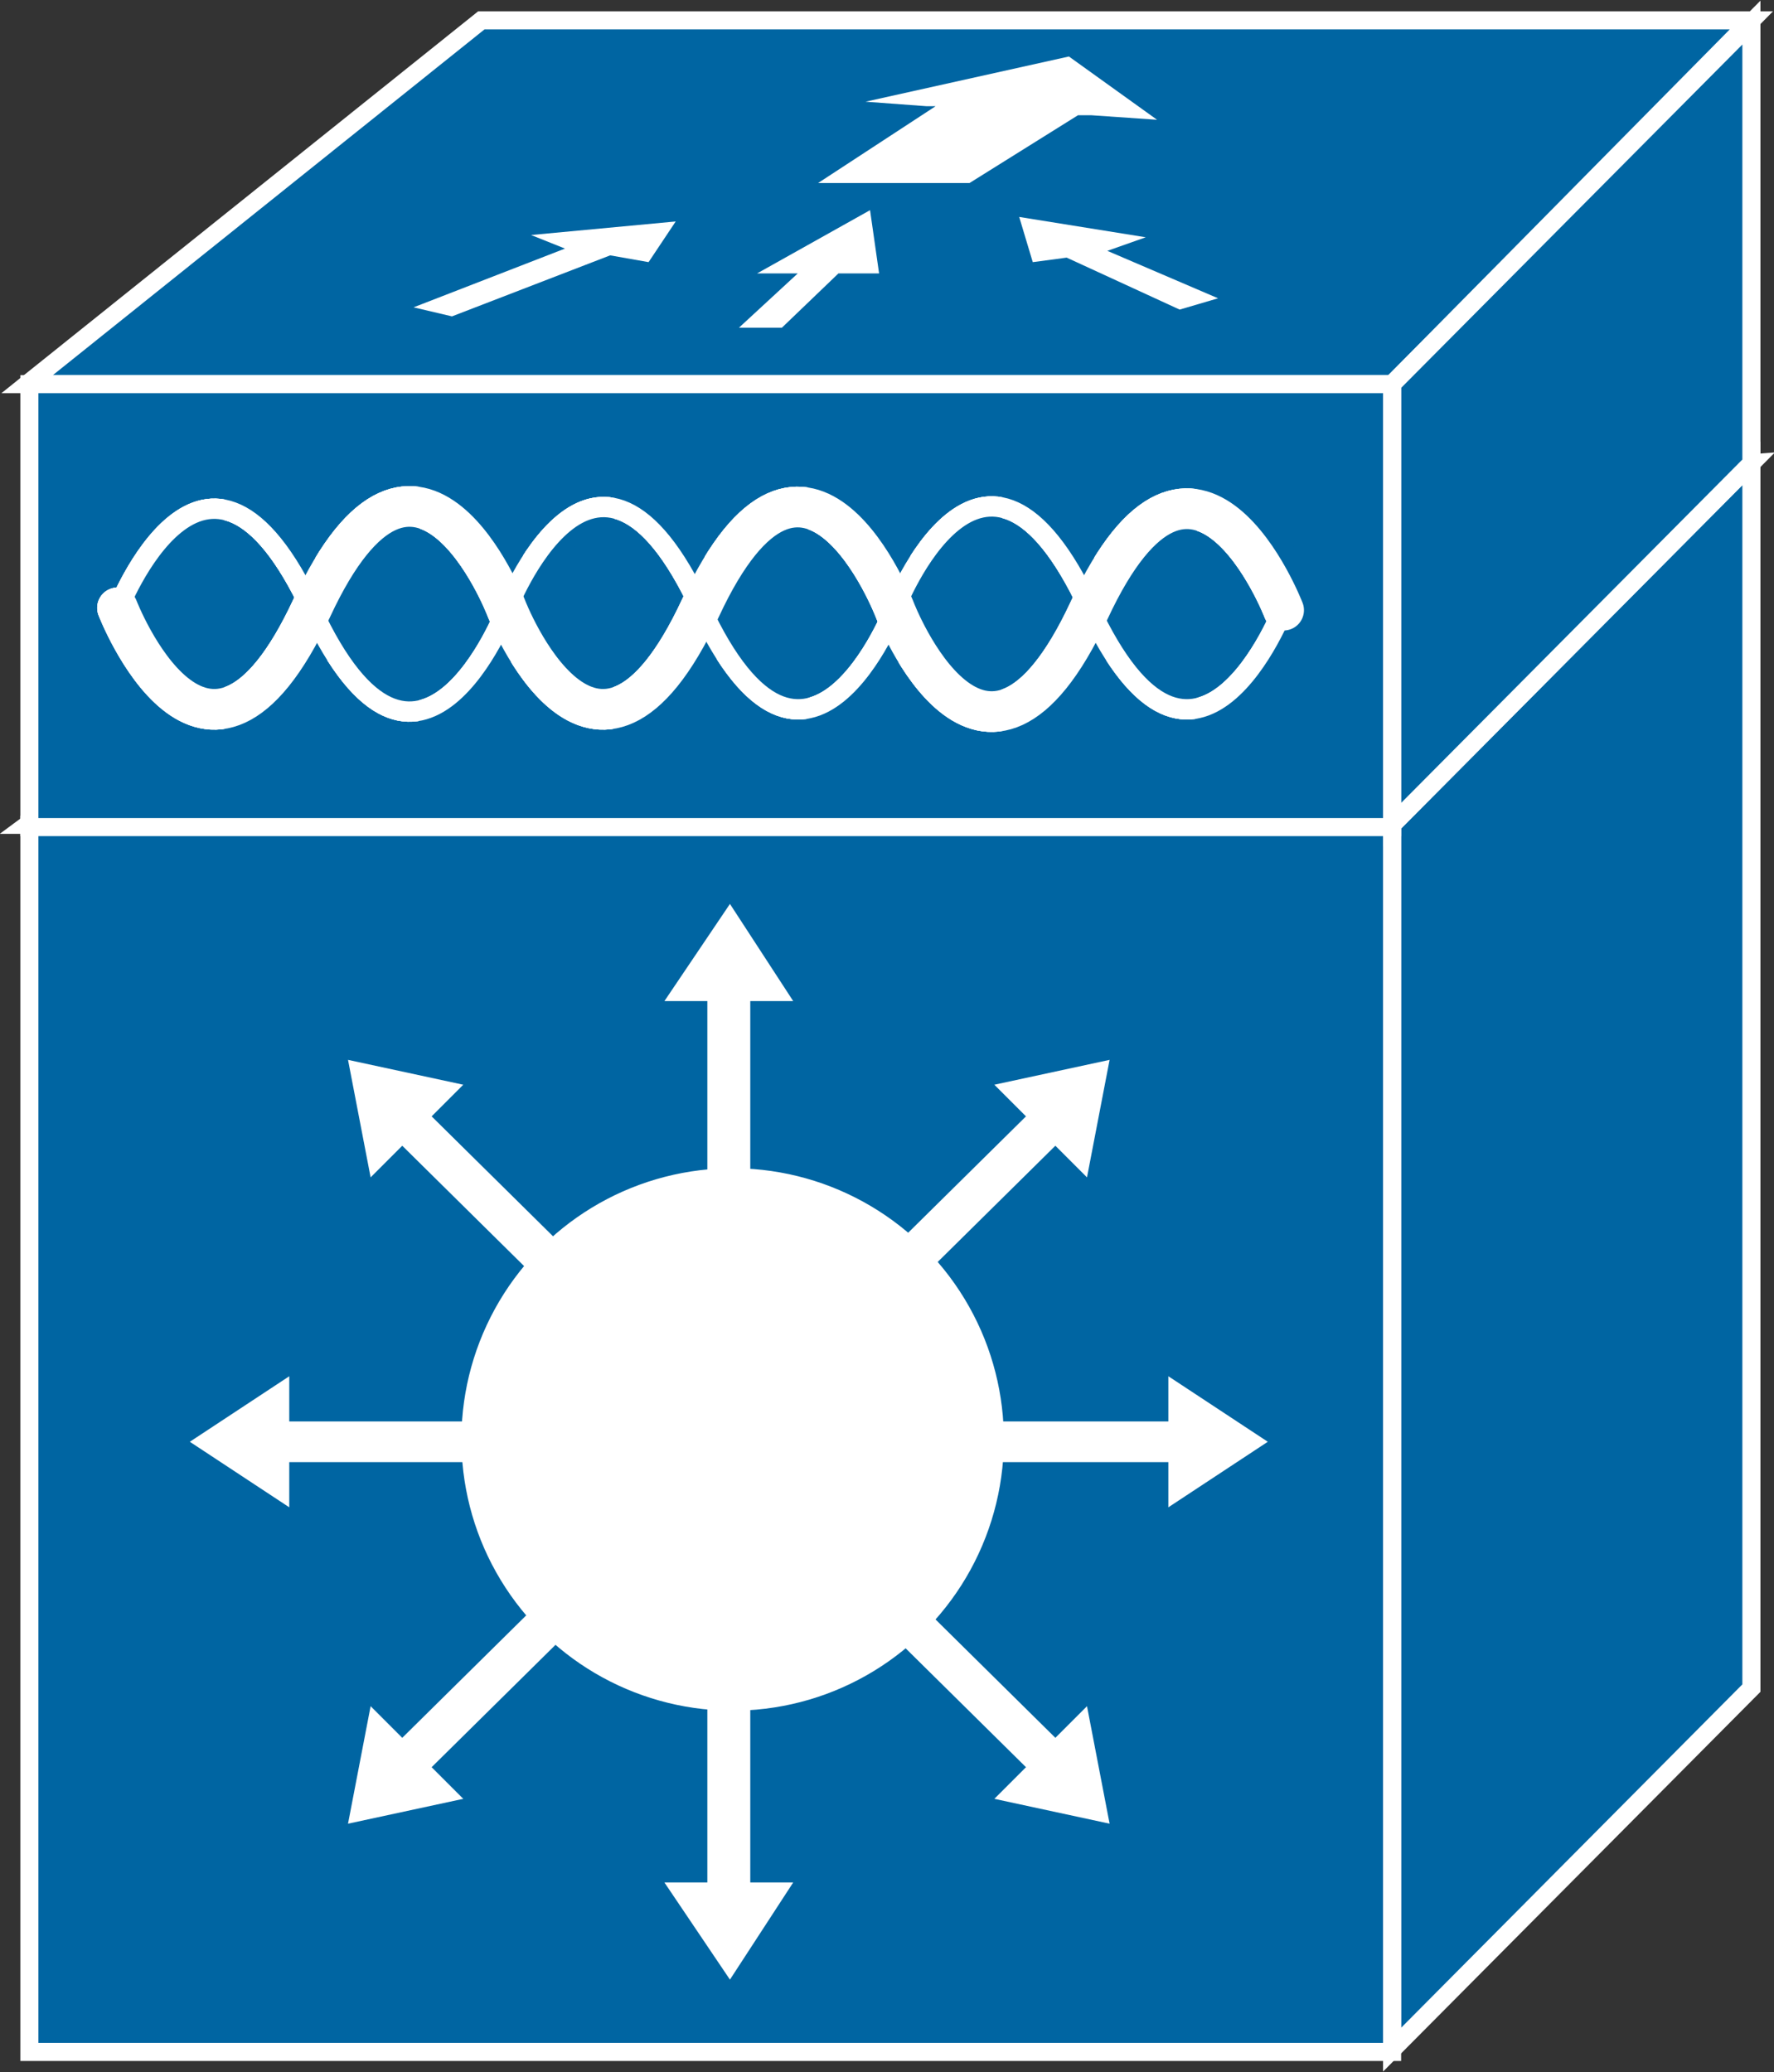 <?xml version="1.0" encoding="utf-8"?>
<!-- Generator: Adobe Illustrator 20.1.0, SVG Export Plug-In . SVG Version: 6.00 Build 0)  -->
<svg version="1.1" id="Layer_1" xmlns="http://www.w3.org/2000/svg" xmlns:xlink="http://www.w3.org/1999/xlink" x="0px" y="0px"
	 viewBox="0 0 78.5 91.7" style="enable-background:new 0 0 78.5 91.7;" xml:space="preserve">
<rect x="0" y="0" width="78.5" height="91.7" fill="#333333" stroke="none"/>
<style type="text/css">
	.st0{fill:#0065A2;stroke:#FFFFFF;stroke-width:0.8;}
	.st1{fill:#0065A2;}
	.st2{fill:none;stroke:#FFFFFF;stroke-width:0.8;}
	.st3{fill:none;stroke:#FFFFFF;stroke-width:0.9;stroke-linecap:round;stroke-miterlimit:1;}
	.st4{fill:none;stroke:#FFFFFF;stroke-width:1.8;stroke-linecap:round;stroke-miterlimit:1;}
	.st5{fill:none;stroke:#0065A2;stroke-width:0.9;stroke-linecap:round;stroke-miterlimit:1;}
	.st6{fill:none;stroke:#0065A2;stroke-width:1.8;stroke-linecap:round;stroke-miterlimit:1;}
	.st7{fill:#FFFFFF;}
</style>
<g>
	<polygon class="st0" points="1.2,36.5 16.6,25.1 77.5,20.5 61.6,36.5 	"/>
	<polygon class="st0" points="61.6,90.7 77.5,74.7 77.5,20.5 61.6,36.5 	"/>
	<rect x="1.3" y="36.5" class="st0" width="60.3" height="54.3"/>
	<polygon class="st0" points="1.2,17 21.3,0.9 77.5,0.9 61.6,17 	"/>
	<polygon class="st0" points="61.6,36.5 77.5,20.5 77.5,1 61.6,17 	"/>
	<rect x="1.3" y="17" class="st0" width="60.3" height="19.6"/>
	<g>
		<g>
			<g>
				<path class="st1" d="M68.5,29"/>
			</g>
		</g>
		<g>
			<g>
				<path class="st2" d="M68.5,29"/>
			</g>
		</g>
	</g>
	<path class="st3" d="M56.8,26.9c0,0-3.9,10.1-8.6,0c-4.7-10.1-8.6,0-8.6,0s-3.9,10.1-8.6,0c-4.7-10.1-8.6,0.1-8.6,0.1
		s-3.9,10.1-8.6,0c-4.7-10.1-8.6,0-8.6,0"/>
	<path class="st4" d="M5.2,26.9c0,0,3.9,10.1,8.6,0c4.7-10.1,8.6,0,8.6,0s3.9,10.1,8.6,0c4.7-10.1,8.6,0.1,8.6,0.1s3.9,10.1,8.6,0
		c4.7-10.1,8.6,0,8.6,0"/>
	<path class="st5" d="M57.7,26.9c0,0-3.9,10.1-8.6,0c-4.7-10.1-8.6,0-8.6,0s-3.9,10.1-8.6,0c-4.7-10.1-8.6,0.1-8.6,0.1
		s-3.9,10.1-8.6,0c-4.7-10.1-8.6,0-8.6,0"/>
	<path class="st6" d="M6.1,26.9c0,0,3.9,10.1,8.6,0c4.7-10.1,8.6,0,8.6,0s3.9,10.1,8.6,0c4.7-10.1,8.6,0.1,8.6,0.1s3.9,10.1,8.6,0
		c4.7-10.1,8.6,0,8.6,0"/>
	<path class="st3" d="M56.8,26.9c0,0-3.9,10.1-8.6,0c-4.7-10.1-8.6,0-8.6,0s-3.9,10.1-8.6,0c-4.7-10.1-8.6,0.1-8.6,0.1
		s-3.9,10.1-8.6,0c-4.7-10.1-8.6,0-8.6,0"/>
	<path class="st4" d="M5.2,26.9c0,0,3.9,10.1,8.6,0c4.7-10.1,8.6,0,8.6,0s3.9,10.1,8.6,0c4.7-10.1,8.6,0.1,8.6,0.1s3.9,10.1,8.6,0
		c4.7-10.1,8.6,0,8.6,0"/>
	<path class="st5" d="M57.7,26.9c0,0-3.9,10.1-8.6,0c-4.7-10.1-8.6,0-8.6,0s-3.9,10.1-8.6,0c-4.7-10.1-8.6,0.1-8.6,0.1
		s-3.9,10.1-8.6,0c-4.7-10.1-8.6,0-8.6,0"/>
	<path class="st6" d="M6.1,26.9c0,0,3.9,10.1,8.6,0c4.7-10.1,8.6,0,8.6,0s3.9,10.1,8.6,0c4.7-10.1,8.6,0.1,8.6,0.1s3.9,10.1,8.6,0
		c4.7-10.1,8.6,0,8.6,0"/>
	<path class="st3" d="M56.8,26.9c0,0-3.9,10.1-8.6,0c-4.7-10.1-8.6,0-8.6,0s-3.9,10.1-8.6,0c-4.7-10.1-8.6,0.1-8.6,0.1
		s-3.9,10.1-8.6,0c-4.7-10.1-8.6,0-8.6,0"/>
	<path class="st4" d="M5.2,26.9c0,0,3.9,10.1,8.6,0c4.7-10.1,8.6,0,8.6,0s3.9,10.1,8.6,0c4.7-10.1,8.6,0.1,8.6,0.1s3.9,10.1,8.6,0
		c4.7-10.1,8.6,0,8.6,0"/>
	<polygon class="st7" points="33.2,55.9 33.2,44.3 35.1,44.3 32.3,40 29.4,44.3 31.3,44.3 31.3,55.9 	"/>
	<polygon class="st7" points="27.3,57.5 19.1,49.4 20.5,48 15.4,46.9 16.4,52.1 17.8,50.7 26,58.8 	"/>
	<polygon class="st7" points="24.3,62.9 12.8,62.9 12.8,60.9 8.4,63.8 12.8,66.7 12.8,64.7 24.3,64.7 	"/>
	<polygon class="st7" points="26,68.8 17.8,76.9 16.4,75.5 15.4,80.7 20.5,79.6 19.1,78.2 27.3,70.1 	"/>
	<polygon class="st7" points="31.3,71.7 31.3,83.3 29.4,83.3 32.3,87.6 35.1,83.3 33.2,83.3 33.2,71.7 	"/>
	<polygon class="st7" points="37.2,70.1 45.4,78.2 44,79.6 49.1,80.7 48.1,75.5 46.7,76.9 38.5,68.8 	"/>
	<polygon class="st7" points="40.2,64.7 51.7,64.7 51.7,66.7 56.1,63.8 51.7,60.9 51.7,62.9 40.2,62.9 	"/>
	<polygon class="st7" points="38.5,58.8 46.7,50.7 48.1,52.1 49.1,46.9 44,48 45.4,49.4 37.2,57.5 	"/>
	<ellipse transform="matrix(0.819 -0.574 0.574 0.819 -30.68 30.125)" class="st7" cx="32.4" cy="63.7" rx="12" ry="12"/>
	<polygon class="st7" points="23.5,10.4 29.9,9.8 28.7,11.6 27,11.3 20,14 18.3,13.6 25,11 23.5,10.4 	"/>
	<polygon class="st7" points="50.7,10.5 45.1,9.6 45.7,11.6 47.2,11.4 52.2,13.7 53.9,13.2 49,11.1 50.7,10.5 	"/>
	<polygon class="st7" points="41,4.7 38.3,4.5 47.3,2.5 51.2,5.3 48.3,5.1 47.7,5.1 42.9,8.1 36.2,8.1 41.4,4.7 41,4.7 	"/>
	<polygon class="st7" points="35.4,12.1 33.5,12.1 38.5,9.3 38.9,12.1 36.8,12.1 37.1,12.1 34.6,14.5 32.7,14.5 35.3,12.1
		35.4,12.1 	"/>
</g>
</svg>
